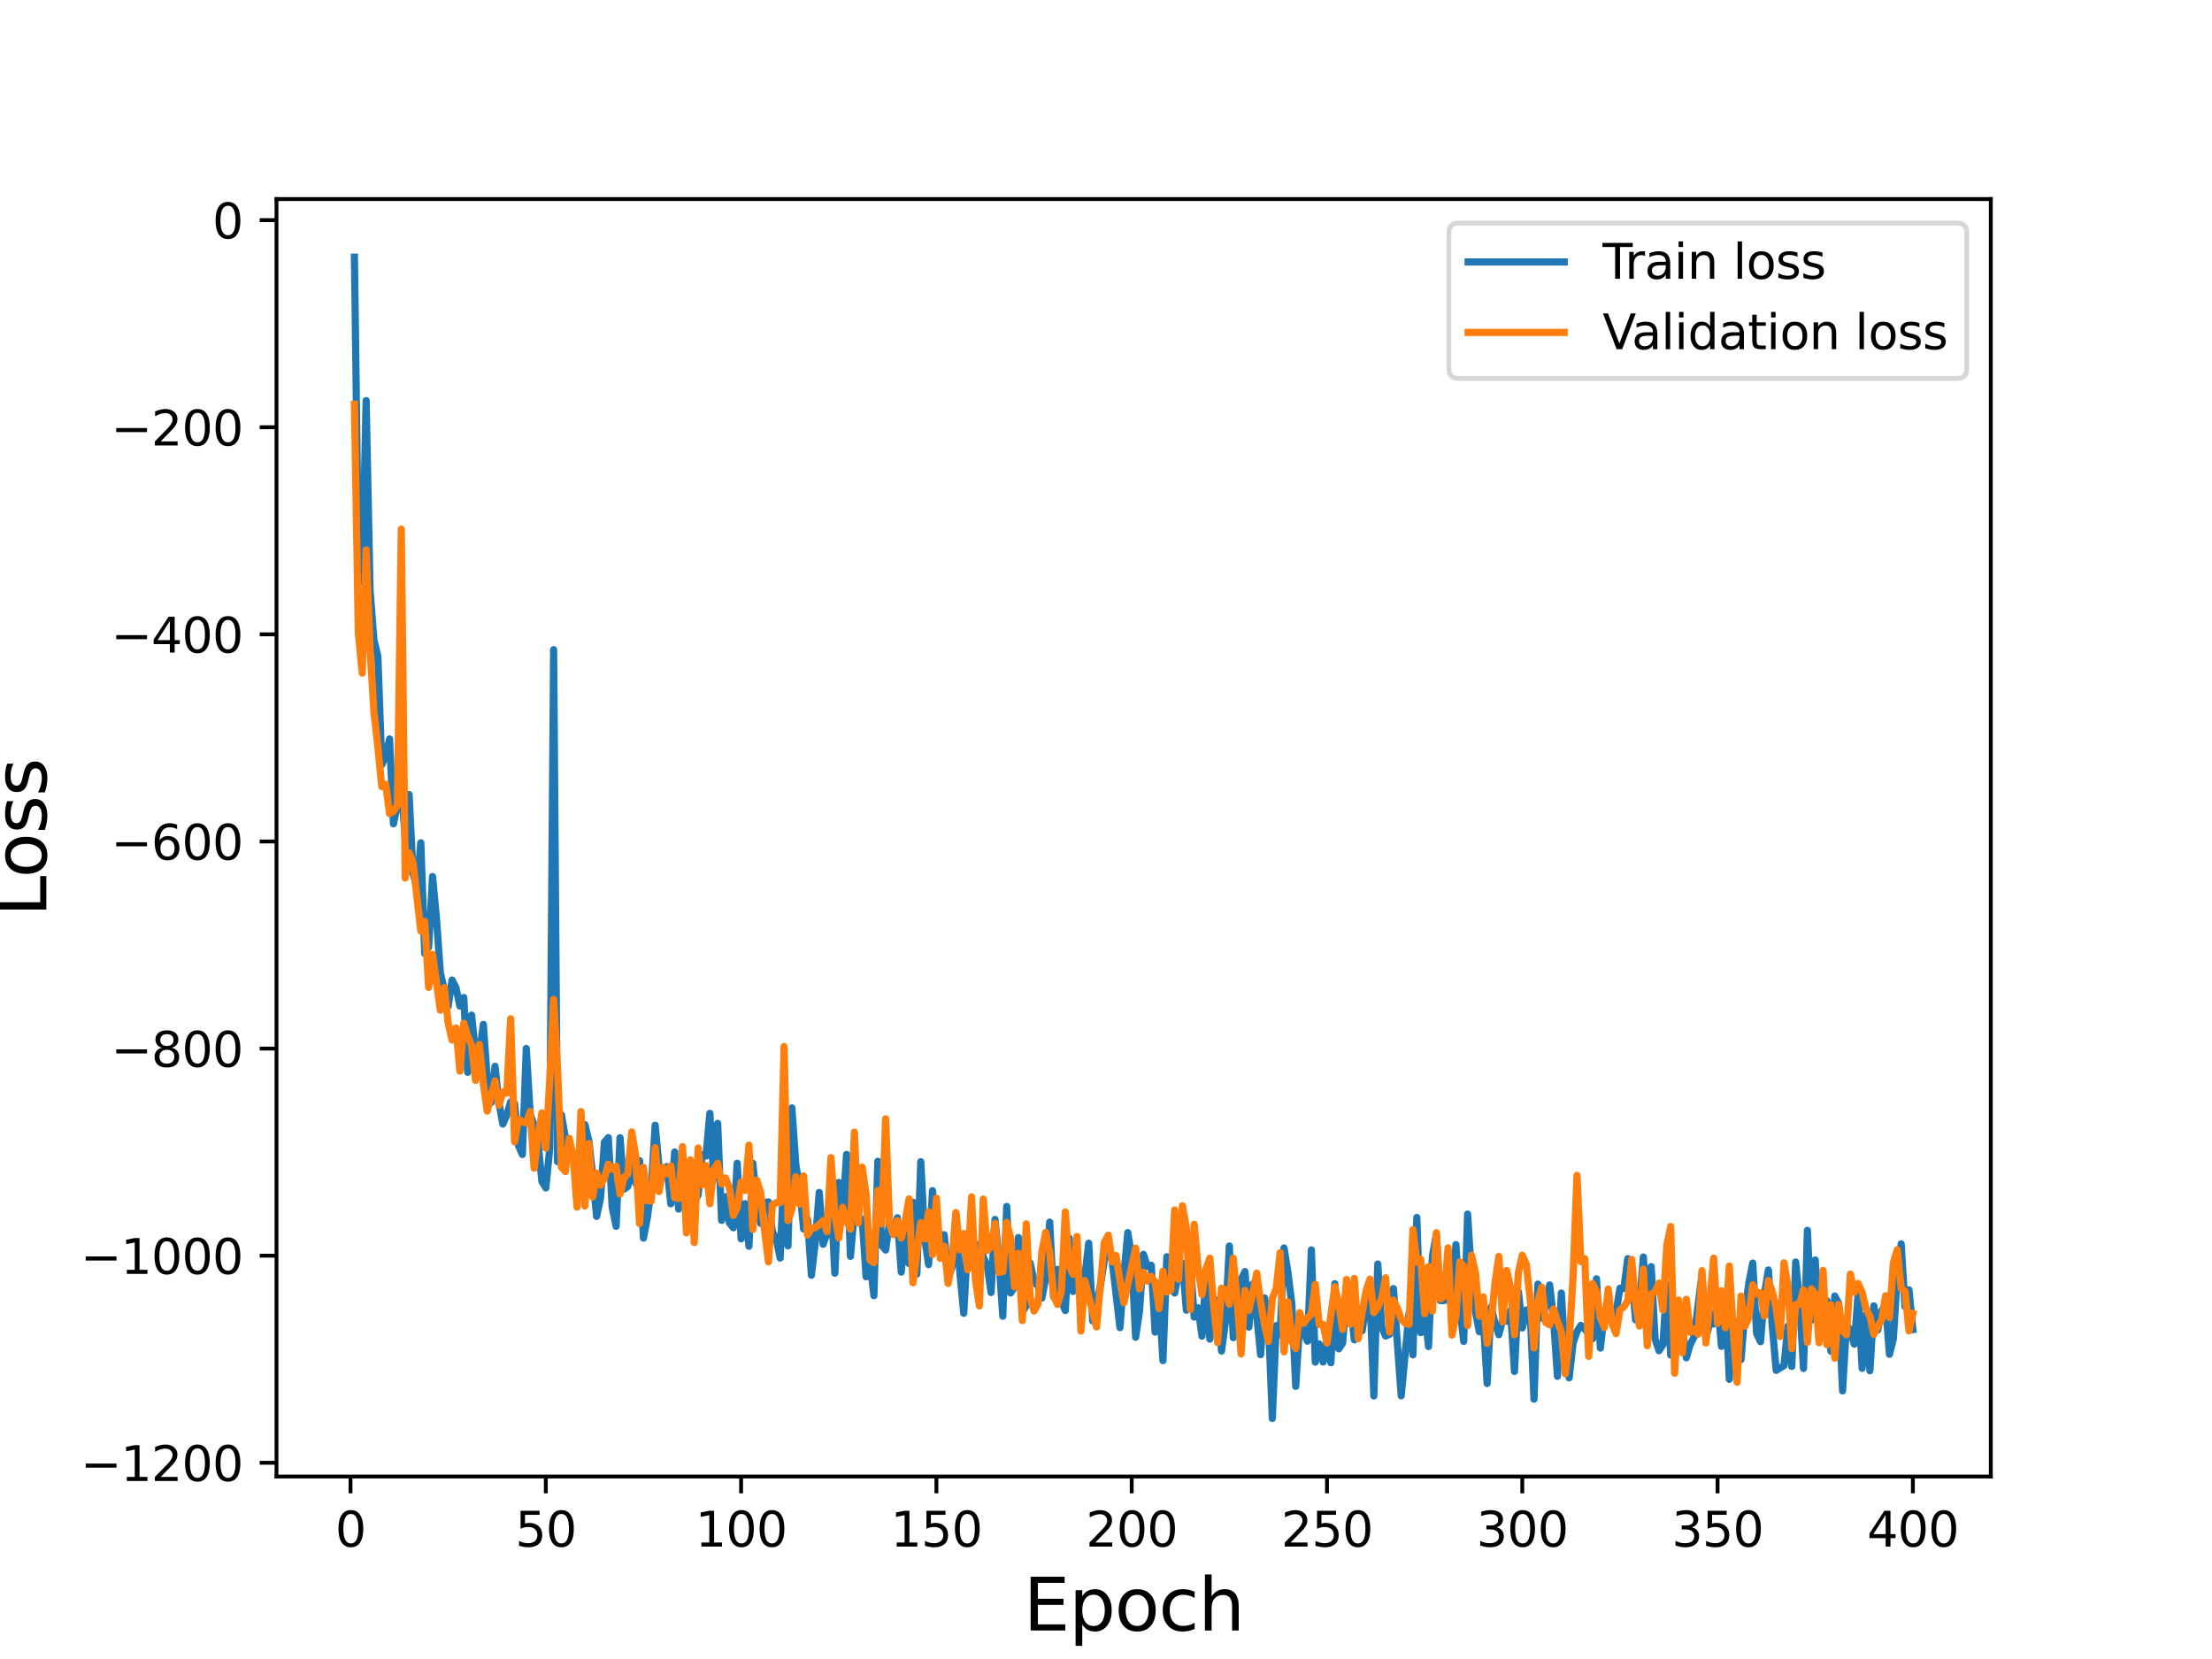 <?xml version="1.0" encoding="utf-8" standalone="no"?>
<!DOCTYPE svg PUBLIC "-//W3C//DTD SVG 1.1//EN"
  "http://www.w3.org/Graphics/SVG/1.1/DTD/svg11.dtd">
<svg height="345.6pt" version="1.1" viewBox="0 0 460.8 345.6" width="460.8pt" xmlns="http://www.w3.org/2000/svg" xmlns:xlink="http://www.w3.org/1999/xlink">
 <defs>
  <style type="text/css">*{stroke-linecap:butt;stroke-linejoin:round;}</style>
 </defs>
 <g id="figure_1">
  <g id="patch_1">
   <path d="M 0 345.6 
L 460.8 345.6 
L 460.8 0 
L 0 0 
z
" style="fill:#ffffff;"/>
  </g>
  <g id="axes_1">
   <g id="patch_2">
    <path d="M 57.6 307.584 
L 414.72 307.584 
L 414.72 41.472 
L 57.6 41.472 
z
" style="fill:#ffffff;"/>
   </g>
   <g id="matplotlib.axis_1">
    <g id="xtick_1">
     <g id="line2d_1">
      <defs>
       <path d="M 0 0 
L 0 3.5 
" id="m914857c870" style="stroke:#000000;stroke-width:0.8;"/>
      </defs>
      <g>
       <use style="stroke:#000000;stroke-width:0.8;" x="73.019" xlink:href="#m914857c870" y="307.584"/>
      </g>
     </g>
     <g id="text_1">
      <!-- 0 -->
      <g transform="translate(69.838 322.182)scale(0.1 -0.1)">
       <defs>
        <path d="M 2034 4250 
Q 1547 4250 1301 3770 
Q 1056 3291 1056 2328 
Q 1056 1369 1301 889 
Q 1547 409 2034 409 
Q 2525 409 2770 889 
Q 3016 1369 3016 2328 
Q 3016 3291 2770 3770 
Q 2525 4250 2034 4250 
z
M 2034 4750 
Q 2819 4750 3233 4129 
Q 3647 3509 3647 2328 
Q 3647 1150 3233 529 
Q 2819 -91 2034 -91 
Q 1250 -91 836 529 
Q 422 1150 422 2328 
Q 422 3509 836 4129 
Q 1250 4750 2034 4750 
z
" id="DejaVuSans-30" transform="scale(0.016)"/>
       </defs>
       <use xlink:href="#DejaVuSans-30"/>
      </g>
     </g>
    </g>
    <g id="xtick_2">
     <g id="line2d_2">
      <g>
       <use style="stroke:#000000;stroke-width:0.8;" x="113.703" xlink:href="#m914857c870" y="307.584"/>
      </g>
     </g>
     <g id="text_2">
      <!-- 50 -->
      <g transform="translate(107.34 322.182)scale(0.1 -0.1)">
       <defs>
        <path d="M 691 4666 
L 3169 4666 
L 3169 4134 
L 1269 4134 
L 1269 2991 
Q 1406 3038 1543 3061 
Q 1681 3084 1819 3084 
Q 2600 3084 3056 2656 
Q 3513 2228 3513 1497 
Q 3513 744 3044 326 
Q 2575 -91 1722 -91 
Q 1428 -91 1123 -41 
Q 819 9 494 109 
L 494 744 
Q 775 591 1075 516 
Q 1375 441 1709 441 
Q 2250 441 2565 725 
Q 2881 1009 2881 1497 
Q 2881 1984 2565 2268 
Q 2250 2553 1709 2553 
Q 1456 2553 1204 2497 
Q 953 2441 691 2322 
L 691 4666 
z
" id="DejaVuSans-35" transform="scale(0.016)"/>
       </defs>
       <use xlink:href="#DejaVuSans-35"/>
       <use x="63.623" xlink:href="#DejaVuSans-30"/>
      </g>
     </g>
    </g>
    <g id="xtick_3">
     <g id="line2d_3">
      <g>
       <use style="stroke:#000000;stroke-width:0.8;" x="154.386" xlink:href="#m914857c870" y="307.584"/>
      </g>
     </g>
     <g id="text_3">
      <!-- 100 -->
      <g transform="translate(144.842 322.182)scale(0.1 -0.1)">
       <defs>
        <path d="M 794 531 
L 1825 531 
L 1825 4091 
L 703 3866 
L 703 4441 
L 1819 4666 
L 2450 4666 
L 2450 531 
L 3481 531 
L 3481 0 
L 794 0 
L 794 531 
z
" id="DejaVuSans-31" transform="scale(0.016)"/>
       </defs>
       <use xlink:href="#DejaVuSans-31"/>
       <use x="63.623" xlink:href="#DejaVuSans-30"/>
       <use x="127.246" xlink:href="#DejaVuSans-30"/>
      </g>
     </g>
    </g>
    <g id="xtick_4">
     <g id="line2d_4">
      <g>
       <use style="stroke:#000000;stroke-width:0.8;" x="195.07" xlink:href="#m914857c870" y="307.584"/>
      </g>
     </g>
     <g id="text_4">
      <!-- 150 -->
      <g transform="translate(185.526 322.182)scale(0.1 -0.1)">
       <use xlink:href="#DejaVuSans-31"/>
       <use x="63.623" xlink:href="#DejaVuSans-35"/>
       <use x="127.246" xlink:href="#DejaVuSans-30"/>
      </g>
     </g>
    </g>
    <g id="xtick_5">
     <g id="line2d_5">
      <g>
       <use style="stroke:#000000;stroke-width:0.8;" x="235.753" xlink:href="#m914857c870" y="307.584"/>
      </g>
     </g>
     <g id="text_5">
      <!-- 200 -->
      <g transform="translate(226.209 322.182)scale(0.1 -0.1)">
       <defs>
        <path d="M 1228 531 
L 3431 531 
L 3431 0 
L 469 0 
L 469 531 
Q 828 903 1448 1529 
Q 2069 2156 2228 2338 
Q 2531 2678 2651 2914 
Q 2772 3150 2772 3378 
Q 2772 3750 2511 3984 
Q 2250 4219 1831 4219 
Q 1534 4219 1204 4116 
Q 875 4013 500 3803 
L 500 4441 
Q 881 4594 1212 4672 
Q 1544 4750 1819 4750 
Q 2544 4750 2975 4387 
Q 3406 4025 3406 3419 
Q 3406 3131 3298 2873 
Q 3191 2616 2906 2266 
Q 2828 2175 2409 1742 
Q 1991 1309 1228 531 
z
" id="DejaVuSans-32" transform="scale(0.016)"/>
       </defs>
       <use xlink:href="#DejaVuSans-32"/>
       <use x="63.623" xlink:href="#DejaVuSans-30"/>
       <use x="127.246" xlink:href="#DejaVuSans-30"/>
      </g>
     </g>
    </g>
    <g id="xtick_6">
     <g id="line2d_6">
      <g>
       <use style="stroke:#000000;stroke-width:0.8;" x="276.437" xlink:href="#m914857c870" y="307.584"/>
      </g>
     </g>
     <g id="text_6">
      <!-- 250 -->
      <g transform="translate(266.893 322.182)scale(0.1 -0.1)">
       <use xlink:href="#DejaVuSans-32"/>
       <use x="63.623" xlink:href="#DejaVuSans-35"/>
       <use x="127.246" xlink:href="#DejaVuSans-30"/>
      </g>
     </g>
    </g>
    <g id="xtick_7">
     <g id="line2d_7">
      <g>
       <use style="stroke:#000000;stroke-width:0.8;" x="317.12" xlink:href="#m914857c870" y="307.584"/>
      </g>
     </g>
     <g id="text_7">
      <!-- 300 -->
      <g transform="translate(307.576 322.182)scale(0.1 -0.1)">
       <defs>
        <path d="M 2597 2516 
Q 3050 2419 3304 2112 
Q 3559 1806 3559 1356 
Q 3559 666 3084 287 
Q 2609 -91 1734 -91 
Q 1441 -91 1130 -33 
Q 819 25 488 141 
L 488 750 
Q 750 597 1062 519 
Q 1375 441 1716 441 
Q 2309 441 2620 675 
Q 2931 909 2931 1356 
Q 2931 1769 2642 2001 
Q 2353 2234 1838 2234 
L 1294 2234 
L 1294 2753 
L 1863 2753 
Q 2328 2753 2575 2939 
Q 2822 3125 2822 3475 
Q 2822 3834 2567 4026 
Q 2313 4219 1838 4219 
Q 1578 4219 1281 4162 
Q 984 4106 628 3988 
L 628 4550 
Q 988 4650 1302 4700 
Q 1616 4750 1894 4750 
Q 2613 4750 3031 4423 
Q 3450 4097 3450 3541 
Q 3450 3153 3228 2886 
Q 3006 2619 2597 2516 
z
" id="DejaVuSans-33" transform="scale(0.016)"/>
       </defs>
       <use xlink:href="#DejaVuSans-33"/>
       <use x="63.623" xlink:href="#DejaVuSans-30"/>
       <use x="127.246" xlink:href="#DejaVuSans-30"/>
      </g>
     </g>
    </g>
    <g id="xtick_8">
     <g id="line2d_8">
      <g>
       <use style="stroke:#000000;stroke-width:0.8;" x="357.804" xlink:href="#m914857c870" y="307.584"/>
      </g>
     </g>
     <g id="text_8">
      <!-- 350 -->
      <g transform="translate(348.26 322.182)scale(0.1 -0.1)">
       <use xlink:href="#DejaVuSans-33"/>
       <use x="63.623" xlink:href="#DejaVuSans-35"/>
       <use x="127.246" xlink:href="#DejaVuSans-30"/>
      </g>
     </g>
    </g>
    <g id="xtick_9">
     <g id="line2d_9">
      <g>
       <use style="stroke:#000000;stroke-width:0.8;" x="398.487" xlink:href="#m914857c870" y="307.584"/>
      </g>
     </g>
     <g id="text_9">
      <!-- 400 -->
      <g transform="translate(388.944 322.182)scale(0.1 -0.1)">
       <defs>
        <path d="M 2419 4116 
L 825 1625 
L 2419 1625 
L 2419 4116 
z
M 2253 4666 
L 3047 4666 
L 3047 1625 
L 3713 1625 
L 3713 1100 
L 3047 1100 
L 3047 0 
L 2419 0 
L 2419 1100 
L 313 1100 
L 313 1709 
L 2253 4666 
z
" id="DejaVuSans-34" transform="scale(0.016)"/>
       </defs>
       <use xlink:href="#DejaVuSans-34"/>
       <use x="63.623" xlink:href="#DejaVuSans-30"/>
       <use x="127.246" xlink:href="#DejaVuSans-30"/>
      </g>
     </g>
    </g>
    <g id="text_10">
     <!-- Epoch -->
     <g transform="translate(213.194 339.66)scale(0.15 -0.15)">
      <defs>
       <path d="M 628 4666 
L 3578 4666 
L 3578 4134 
L 1259 4134 
L 1259 2753 
L 3481 2753 
L 3481 2222 
L 1259 2222 
L 1259 531 
L 3634 531 
L 3634 0 
L 628 0 
L 628 4666 
z
" id="DejaVuSans-45" transform="scale(0.016)"/>
       <path d="M 1159 525 
L 1159 -1331 
L 581 -1331 
L 581 3500 
L 1159 3500 
L 1159 2969 
Q 1341 3281 1617 3432 
Q 1894 3584 2278 3584 
Q 2916 3584 3314 3078 
Q 3713 2572 3713 1747 
Q 3713 922 3314 415 
Q 2916 -91 2278 -91 
Q 1894 -91 1617 61 
Q 1341 213 1159 525 
z
M 3116 1747 
Q 3116 2381 2855 2742 
Q 2594 3103 2138 3103 
Q 1681 3103 1420 2742 
Q 1159 2381 1159 1747 
Q 1159 1113 1420 752 
Q 1681 391 2138 391 
Q 2594 391 2855 752 
Q 3116 1113 3116 1747 
z
" id="DejaVuSans-70" transform="scale(0.016)"/>
       <path d="M 1959 3097 
Q 1497 3097 1228 2736 
Q 959 2375 959 1747 
Q 959 1119 1226 758 
Q 1494 397 1959 397 
Q 2419 397 2687 759 
Q 2956 1122 2956 1747 
Q 2956 2369 2687 2733 
Q 2419 3097 1959 3097 
z
M 1959 3584 
Q 2709 3584 3137 3096 
Q 3566 2609 3566 1747 
Q 3566 888 3137 398 
Q 2709 -91 1959 -91 
Q 1206 -91 779 398 
Q 353 888 353 1747 
Q 353 2609 779 3096 
Q 1206 3584 1959 3584 
z
" id="DejaVuSans-6f" transform="scale(0.016)"/>
       <path d="M 3122 3366 
L 3122 2828 
Q 2878 2963 2633 3030 
Q 2388 3097 2138 3097 
Q 1578 3097 1268 2742 
Q 959 2388 959 1747 
Q 959 1106 1268 751 
Q 1578 397 2138 397 
Q 2388 397 2633 464 
Q 2878 531 3122 666 
L 3122 134 
Q 2881 22 2623 -34 
Q 2366 -91 2075 -91 
Q 1284 -91 818 406 
Q 353 903 353 1747 
Q 353 2603 823 3093 
Q 1294 3584 2113 3584 
Q 2378 3584 2631 3529 
Q 2884 3475 3122 3366 
z
" id="DejaVuSans-63" transform="scale(0.016)"/>
       <path d="M 3513 2113 
L 3513 0 
L 2938 0 
L 2938 2094 
Q 2938 2591 2744 2837 
Q 2550 3084 2163 3084 
Q 1697 3084 1428 2787 
Q 1159 2491 1159 1978 
L 1159 0 
L 581 0 
L 581 4863 
L 1159 4863 
L 1159 2956 
Q 1366 3272 1645 3428 
Q 1925 3584 2291 3584 
Q 2894 3584 3203 3211 
Q 3513 2838 3513 2113 
z
" id="DejaVuSans-68" transform="scale(0.016)"/>
      </defs>
      <use xlink:href="#DejaVuSans-45"/>
      <use x="63.184" xlink:href="#DejaVuSans-70"/>
      <use x="126.66" xlink:href="#DejaVuSans-6f"/>
      <use x="187.842" xlink:href="#DejaVuSans-63"/>
      <use x="242.822" xlink:href="#DejaVuSans-68"/>
     </g>
    </g>
   </g>
   <g id="matplotlib.axis_2">
    <g id="ytick_1">
     <g id="line2d_10">
      <defs>
       <path d="M 0 0 
L -3.5 0 
" id="mf00a0e4733" style="stroke:#000000;stroke-width:0.8;"/>
      </defs>
      <g>
       <use style="stroke:#000000;stroke-width:0.8;" x="57.6" xlink:href="#mf00a0e4733" y="304.722"/>
      </g>
     </g>
     <g id="text_11">
      <!-- −1200 -->
      <g transform="translate(16.77 308.521)scale(0.1 -0.1)">
       <defs>
        <path d="M 678 2272 
L 4684 2272 
L 4684 1741 
L 678 1741 
L 678 2272 
z
" id="DejaVuSans-2212" transform="scale(0.016)"/>
       </defs>
       <use xlink:href="#DejaVuSans-2212"/>
       <use x="83.789" xlink:href="#DejaVuSans-31"/>
       <use x="147.412" xlink:href="#DejaVuSans-32"/>
       <use x="211.035" xlink:href="#DejaVuSans-30"/>
       <use x="274.658" xlink:href="#DejaVuSans-30"/>
      </g>
     </g>
    </g>
    <g id="ytick_2">
     <g id="line2d_11">
      <g>
       <use style="stroke:#000000;stroke-width:0.8;" x="57.6" xlink:href="#mf00a0e4733" y="261.578"/>
      </g>
     </g>
     <g id="text_12">
      <!-- −1000 -->
      <g transform="translate(16.77 265.377)scale(0.1 -0.1)">
       <use xlink:href="#DejaVuSans-2212"/>
       <use x="83.789" xlink:href="#DejaVuSans-31"/>
       <use x="147.412" xlink:href="#DejaVuSans-30"/>
       <use x="211.035" xlink:href="#DejaVuSans-30"/>
       <use x="274.658" xlink:href="#DejaVuSans-30"/>
      </g>
     </g>
    </g>
    <g id="ytick_3">
     <g id="line2d_12">
      <g>
       <use style="stroke:#000000;stroke-width:0.8;" x="57.6" xlink:href="#mf00a0e4733" y="218.434"/>
      </g>
     </g>
     <g id="text_13">
      <!-- −800 -->
      <g transform="translate(23.133 222.233)scale(0.1 -0.1)">
       <defs>
        <path d="M 2034 2216 
Q 1584 2216 1326 1975 
Q 1069 1734 1069 1313 
Q 1069 891 1326 650 
Q 1584 409 2034 409 
Q 2484 409 2743 651 
Q 3003 894 3003 1313 
Q 3003 1734 2745 1975 
Q 2488 2216 2034 2216 
z
M 1403 2484 
Q 997 2584 770 2862 
Q 544 3141 544 3541 
Q 544 4100 942 4425 
Q 1341 4750 2034 4750 
Q 2731 4750 3128 4425 
Q 3525 4100 3525 3541 
Q 3525 3141 3298 2862 
Q 3072 2584 2669 2484 
Q 3125 2378 3379 2068 
Q 3634 1759 3634 1313 
Q 3634 634 3220 271 
Q 2806 -91 2034 -91 
Q 1263 -91 848 271 
Q 434 634 434 1313 
Q 434 1759 690 2068 
Q 947 2378 1403 2484 
z
M 1172 3481 
Q 1172 3119 1398 2916 
Q 1625 2713 2034 2713 
Q 2441 2713 2670 2916 
Q 2900 3119 2900 3481 
Q 2900 3844 2670 4047 
Q 2441 4250 2034 4250 
Q 1625 4250 1398 4047 
Q 1172 3844 1172 3481 
z
" id="DejaVuSans-38" transform="scale(0.016)"/>
       </defs>
       <use xlink:href="#DejaVuSans-2212"/>
       <use x="83.789" xlink:href="#DejaVuSans-38"/>
       <use x="147.412" xlink:href="#DejaVuSans-30"/>
       <use x="211.035" xlink:href="#DejaVuSans-30"/>
      </g>
     </g>
    </g>
    <g id="ytick_4">
     <g id="line2d_13">
      <g>
       <use style="stroke:#000000;stroke-width:0.8;" x="57.6" xlink:href="#mf00a0e4733" y="175.29"/>
      </g>
     </g>
     <g id="text_14">
      <!-- −600 -->
      <g transform="translate(23.133 179.089)scale(0.1 -0.1)">
       <defs>
        <path d="M 2113 2584 
Q 1688 2584 1439 2293 
Q 1191 2003 1191 1497 
Q 1191 994 1439 701 
Q 1688 409 2113 409 
Q 2538 409 2786 701 
Q 3034 994 3034 1497 
Q 3034 2003 2786 2293 
Q 2538 2584 2113 2584 
z
M 3366 4563 
L 3366 3988 
Q 3128 4100 2886 4159 
Q 2644 4219 2406 4219 
Q 1781 4219 1451 3797 
Q 1122 3375 1075 2522 
Q 1259 2794 1537 2939 
Q 1816 3084 2150 3084 
Q 2853 3084 3261 2657 
Q 3669 2231 3669 1497 
Q 3669 778 3244 343 
Q 2819 -91 2113 -91 
Q 1303 -91 875 529 
Q 447 1150 447 2328 
Q 447 3434 972 4092 
Q 1497 4750 2381 4750 
Q 2619 4750 2861 4703 
Q 3103 4656 3366 4563 
z
" id="DejaVuSans-36" transform="scale(0.016)"/>
       </defs>
       <use xlink:href="#DejaVuSans-2212"/>
       <use x="83.789" xlink:href="#DejaVuSans-36"/>
       <use x="147.412" xlink:href="#DejaVuSans-30"/>
       <use x="211.035" xlink:href="#DejaVuSans-30"/>
      </g>
     </g>
    </g>
    <g id="ytick_5">
     <g id="line2d_14">
      <g>
       <use style="stroke:#000000;stroke-width:0.8;" x="57.6" xlink:href="#mf00a0e4733" y="132.146"/>
      </g>
     </g>
     <g id="text_15">
      <!-- −400 -->
      <g transform="translate(23.133 135.946)scale(0.1 -0.1)">
       <use xlink:href="#DejaVuSans-2212"/>
       <use x="83.789" xlink:href="#DejaVuSans-34"/>
       <use x="147.412" xlink:href="#DejaVuSans-30"/>
       <use x="211.035" xlink:href="#DejaVuSans-30"/>
      </g>
     </g>
    </g>
    <g id="ytick_6">
     <g id="line2d_15">
      <g>
       <use style="stroke:#000000;stroke-width:0.8;" x="57.6" xlink:href="#mf00a0e4733" y="89.003"/>
      </g>
     </g>
     <g id="text_16">
      <!-- −200 -->
      <g transform="translate(23.133 92.802)scale(0.1 -0.1)">
       <use xlink:href="#DejaVuSans-2212"/>
       <use x="83.789" xlink:href="#DejaVuSans-32"/>
       <use x="147.412" xlink:href="#DejaVuSans-30"/>
       <use x="211.035" xlink:href="#DejaVuSans-30"/>
      </g>
     </g>
    </g>
    <g id="ytick_7">
     <g id="line2d_16">
      <g>
       <use style="stroke:#000000;stroke-width:0.8;" x="57.6" xlink:href="#mf00a0e4733" y="45.859"/>
      </g>
     </g>
     <g id="text_17">
      <!-- 0 -->
      <g transform="translate(44.237 49.658)scale(0.1 -0.1)">
       <use xlink:href="#DejaVuSans-30"/>
      </g>
     </g>
    </g>
    <g id="text_18">
     <!-- Loss -->
     <g transform="translate(9.651 190.979)rotate(-90)scale(0.15 -0.15)">
      <defs>
       <path d="M 628 4666 
L 1259 4666 
L 1259 531 
L 3531 531 
L 3531 0 
L 628 0 
L 628 4666 
z
" id="DejaVuSans-4c" transform="scale(0.016)"/>
       <path d="M 2834 3397 
L 2834 2853 
Q 2591 2978 2328 3040 
Q 2066 3103 1784 3103 
Q 1356 3103 1142 2972 
Q 928 2841 928 2578 
Q 928 2378 1081 2264 
Q 1234 2150 1697 2047 
L 1894 2003 
Q 2506 1872 2764 1633 
Q 3022 1394 3022 966 
Q 3022 478 2636 193 
Q 2250 -91 1575 -91 
Q 1294 -91 989 -36 
Q 684 19 347 128 
L 347 722 
Q 666 556 975 473 
Q 1284 391 1588 391 
Q 1994 391 2212 530 
Q 2431 669 2431 922 
Q 2431 1156 2273 1281 
Q 2116 1406 1581 1522 
L 1381 1569 
Q 847 1681 609 1914 
Q 372 2147 372 2553 
Q 372 3047 722 3315 
Q 1072 3584 1716 3584 
Q 2034 3584 2315 3537 
Q 2597 3491 2834 3397 
z
" id="DejaVuSans-73" transform="scale(0.016)"/>
      </defs>
      <use xlink:href="#DejaVuSans-4c"/>
      <use x="53.963" xlink:href="#DejaVuSans-6f"/>
      <use x="115.145" xlink:href="#DejaVuSans-73"/>
      <use x="167.244" xlink:href="#DejaVuSans-73"/>
     </g>
    </g>
   </g>
   <g id="line2d_17">
    <path clip-path="url(#p0b390c610c)" d="M 73.833 53.568 
L 74.646 114.307 
L 75.46 121.254 
L 76.274 83.447 
L 77.087 122.956 
L 77.901 133.393 
L 78.715 136.679 
L 79.528 159.3 
L 80.342 157.547 
L 81.156 153.939 
L 81.969 171.616 
L 83.597 163.637 
L 84.41 174.559 
L 85.224 165.523 
L 86.038 181.954 
L 86.851 184.834 
L 87.665 175.564 
L 88.479 198.646 
L 89.292 197.298 
L 90.106 182.594 
L 90.92 191.274 
L 91.733 202.647 
L 93.361 209.651 
L 94.174 204.148 
L 94.988 205.759 
L 95.802 209.58 
L 96.616 207.804 
L 97.429 223.383 
L 98.243 211.463 
L 99.057 219.375 
L 99.87 219.459 
L 100.684 213.403 
L 101.498 224.749 
L 102.311 229.706 
L 103.125 222.129 
L 103.939 229.775 
L 104.752 234.157 
L 105.566 232.311 
L 106.38 229.561 
L 107.193 229.877 
L 108.007 238.637 
L 108.821 240.5 
L 109.634 218.411 
L 110.448 232.149 
L 111.262 234.36 
L 112.075 237.889 
L 112.889 246.129 
L 113.703 247.463 
L 114.516 239.324 
L 115.33 135.34 
L 116.144 241.996 
L 116.957 232.233 
L 117.771 237.033 
L 118.585 240.874 
L 119.398 240.201 
L 120.212 247.765 
L 121.026 244.074 
L 121.839 234.263 
L 122.653 237.547 
L 123.467 244.9 
L 124.28 253.402 
L 125.094 249.669 
L 125.908 237.943 
L 126.721 236.985 
L 127.535 251.526 
L 128.349 255.465 
L 129.162 237.02 
L 129.976 247.734 
L 130.79 247.171 
L 131.603 241.366 
L 132.417 246.517 
L 133.231 241.791 
L 134.044 257.915 
L 134.858 253.647 
L 135.672 247.448 
L 136.485 234.401 
L 137.299 243.263 
L 138.113 244.609 
L 138.926 243.023 
L 139.74 250.781 
L 140.554 239.982 
L 141.367 251.88 
L 142.181 250.601 
L 142.995 249.92 
L 143.808 245.327 
L 144.622 250.465 
L 145.436 248.918 
L 146.249 240.555 
L 147.063 240.837 
L 147.877 231.927 
L 148.69 245.502 
L 149.504 234.019 
L 150.318 254.218 
L 151.131 249.282 
L 151.945 254.746 
L 152.759 255.768 
L 153.572 242.324 
L 154.386 258.077 
L 155.2 250.757 
L 156.013 259.622 
L 156.827 242.316 
L 157.641 250.491 
L 158.454 254.858 
L 159.268 250.484 
L 160.082 250.383 
L 160.895 256.521 
L 161.709 258.12 
L 162.523 262.074 
L 163.336 243.479 
L 164.15 259.54 
L 164.964 230.794 
L 165.777 242.551 
L 166.591 247.47 
L 167.405 256.023 
L 168.219 254.028 
L 169.032 265.66 
L 169.846 258.701 
L 170.66 248.403 
L 171.473 259.199 
L 172.287 256.881 
L 173.101 249.659 
L 173.914 265.225 
L 174.728 246.33 
L 175.542 252.89 
L 176.355 240.477 
L 177.169 261.72 
L 177.983 252.223 
L 178.796 254.744 
L 179.61 253.96 
L 180.424 265.977 
L 181.237 263.013 
L 182.051 269.913 
L 182.865 241.928 
L 183.678 259.432 
L 184.492 260.4 
L 185.306 254.629 
L 186.119 256.742 
L 186.933 253.685 
L 187.747 265.003 
L 188.56 255.493 
L 189.374 263.225 
L 190.188 250.453 
L 191.001 265.408 
L 191.815 242.01 
L 192.629 257.871 
L 193.442 263.44 
L 194.256 248.035 
L 195.07 258.203 
L 195.883 257.264 
L 196.697 257.22 
L 197.511 266.207 
L 198.324 263.957 
L 199.138 252.89 
L 199.952 265.082 
L 200.765 273.583 
L 201.579 258.583 
L 202.393 263.921 
L 203.206 262.619 
L 204.02 259.152 
L 204.834 261.846 
L 205.647 263.624 
L 206.461 269.253 
L 207.275 254.041 
L 208.088 262.392 
L 208.902 274.203 
L 209.716 251.324 
L 210.529 269.352 
L 211.343 268.122 
L 212.157 257.797 
L 212.97 273.353 
L 213.784 271.989 
L 214.598 263.091 
L 215.411 266.941 
L 216.225 267.934 
L 217.039 270.419 
L 217.852 266.113 
L 218.666 254.593 
L 219.48 270.147 
L 220.293 264.44 
L 221.107 271.032 
L 221.921 273.014 
L 222.734 257.915 
L 223.548 269.034 
L 224.362 261.568 
L 225.175 271.146 
L 225.989 265.943 
L 226.803 258.984 
L 227.616 275.16 
L 229.244 267.738 
L 230.057 262.482 
L 230.871 259.003 
L 231.685 262.691 
L 233.312 276.577 
L 234.126 265.586 
L 234.939 256.778 
L 235.753 261.972 
L 236.567 278.577 
L 237.381 273.146 
L 238.194 261.306 
L 239.008 263.82 
L 239.822 263.583 
L 240.635 277.504 
L 241.449 270.007 
L 242.263 283.455 
L 243.076 261.801 
L 243.89 266.962 
L 244.704 269.356 
L 245.517 265.174 
L 246.331 263.148 
L 247.145 272.938 
L 247.958 262.741 
L 248.772 274.371 
L 249.586 272.444 
L 250.399 278.353 
L 251.213 265.98 
L 252.027 278.961 
L 252.84 271.056 
L 253.654 270.827 
L 254.468 281.438 
L 255.281 275.356 
L 256.095 259.568 
L 256.909 278.658 
L 257.722 276.604 
L 258.536 266.582 
L 259.35 264.885 
L 260.163 276.456 
L 260.977 267.452 
L 261.791 273.84 
L 262.604 282.205 
L 263.418 270.387 
L 264.232 275.033 
L 265.045 295.488 
L 265.859 276.14 
L 266.673 278.062 
L 267.486 259.975 
L 268.3 265.052 
L 269.114 271.674 
L 269.927 288.8 
L 270.741 275.64 
L 272.368 279.39 
L 273.182 260.373 
L 273.996 283.764 
L 274.809 279.964 
L 275.623 283.732 
L 276.437 279.396 
L 277.25 283.895 
L 278.064 267.418 
L 278.878 280.992 
L 279.691 279.794 
L 280.505 269.547 
L 281.319 271.389 
L 282.132 279.115 
L 282.946 273.607 
L 283.76 277.222 
L 284.573 271.666 
L 285.387 270.062 
L 286.201 290.797 
L 287.014 263.313 
L 287.828 276.424 
L 288.642 278.312 
L 289.455 277.959 
L 290.269 268.432 
L 291.896 290.773 
L 293.524 273.519 
L 294.337 282.242 
L 295.151 253.622 
L 295.965 277.612 
L 296.778 273.171 
L 297.592 280.517 
L 298.406 261.579 
L 299.219 257.193 
L 300.033 270.938 
L 300.847 270.92 
L 301.66 262.894 
L 302.474 274.993 
L 303.288 259.279 
L 304.101 272.125 
L 304.915 279.436 
L 305.729 252.911 
L 306.543 266.008 
L 307.356 273.176 
L 308.17 277.429 
L 308.984 274.682 
L 309.797 288.205 
L 310.611 272.312 
L 311.425 275.524 
L 312.238 278.038 
L 313.052 274.913 
L 313.866 275.248 
L 314.679 273.008 
L 315.493 285.695 
L 316.307 269.07 
L 317.12 276.636 
L 317.934 272.901 
L 318.748 272.963 
L 319.561 291.472 
L 320.375 267.496 
L 321.189 274.606 
L 322.002 271.998 
L 322.816 267.662 
L 323.63 274.806 
L 324.443 286.713 
L 325.257 269.361 
L 326.071 282.967 
L 326.884 287.042 
L 327.698 279.77 
L 328.512 277.376 
L 329.325 276.109 
L 330.139 276.853 
L 331.766 278.894 
L 332.58 266.398 
L 333.394 280.831 
L 334.207 273.287 
L 335.021 273.268 
L 335.835 274.765 
L 336.648 273.37 
L 337.462 268.376 
L 338.276 268.427 
L 339.089 262.207 
L 339.903 265.187 
L 340.717 274.946 
L 341.53 271.798 
L 342.344 261.86 
L 343.158 274.082 
L 343.971 263.854 
L 344.785 278.942 
L 345.599 281.378 
L 346.412 280.138 
L 347.226 267.64 
L 348.04 282.292 
L 348.853 273.147 
L 349.667 279.836 
L 350.481 276.938 
L 351.294 282.856 
L 352.108 280.064 
L 352.922 278.473 
L 354.549 265.446 
L 355.363 278.61 
L 356.176 275.685 
L 356.99 275.814 
L 357.804 271.226 
L 358.617 280.471 
L 359.431 269.905 
L 360.245 287.339 
L 361.058 274.939 
L 361.872 282.388 
L 362.686 283.239 
L 363.499 273.241 
L 364.313 267.288 
L 365.127 263.122 
L 365.94 277.808 
L 366.754 279.497 
L 367.568 269.512 
L 368.381 264.551 
L 369.195 276.208 
L 370.009 285.468 
L 371.636 284.485 
L 372.45 276.267 
L 373.263 284.647 
L 374.077 262.898 
L 374.891 271.227 
L 375.704 285.07 
L 376.518 256.295 
L 377.332 275.035 
L 378.146 262.475 
L 378.959 278.649 
L 379.773 278.504 
L 380.587 270.984 
L 381.4 281.474 
L 382.214 269.987 
L 383.028 271.523 
L 383.841 289.749 
L 384.655 275.703 
L 385.469 277.39 
L 386.282 280.016 
L 387.096 269.407 
L 387.91 285.044 
L 388.723 273.818 
L 389.537 285.557 
L 390.351 272.035 
L 391.164 277.076 
L 391.978 273.127 
L 392.792 271.706 
L 393.605 282.123 
L 394.419 278.92 
L 395.233 265.665 
L 396.046 259.131 
L 396.86 272.227 
L 397.674 268.702 
L 398.487 276.966 
L 398.487 276.966 
" style="fill:none;stroke:#1f77b4;stroke-linecap:square;stroke-width:1.5;"/>
   </g>
   <g id="line2d_18">
    <path clip-path="url(#p0b390c610c)" d="M 73.833 84.233 
L 74.646 131.777 
L 75.46 140.228 
L 76.274 114.562 
L 77.087 135.099 
L 77.901 148.449 
L 78.715 155.55 
L 79.528 163.871 
L 80.342 163.369 
L 81.156 169.495 
L 81.969 169.001 
L 82.783 167.773 
L 83.597 110.225 
L 84.41 182.91 
L 85.224 177.669 
L 86.038 179.661 
L 87.665 193.97 
L 88.479 191.92 
L 89.292 205.682 
L 90.106 198.816 
L 91.733 210.437 
L 92.547 205.746 
L 93.361 213.161 
L 94.174 216.66 
L 94.988 214.138 
L 95.802 223.126 
L 96.616 213.16 
L 97.429 215.893 
L 98.243 217.771 
L 99.057 225.064 
L 99.87 217.585 
L 100.684 225.729 
L 101.498 231.463 
L 103.125 225.185 
L 103.939 230.247 
L 104.752 227.487 
L 105.566 227.719 
L 106.38 212.233 
L 107.193 237.849 
L 108.007 233.147 
L 108.821 233.707 
L 109.634 233.918 
L 110.448 231.55 
L 111.262 243.362 
L 112.075 236.803 
L 112.889 231.846 
L 113.703 239.182 
L 114.516 225.119 
L 115.33 208.197 
L 116.144 222.587 
L 116.957 243.122 
L 117.771 244.061 
L 118.585 237.145 
L 119.398 241.007 
L 120.212 251.464 
L 121.026 231.552 
L 121.839 251.235 
L 122.653 238.22 
L 123.467 249.338 
L 124.28 244.379 
L 125.094 246.888 
L 125.908 245.437 
L 126.721 242.507 
L 127.535 243.56 
L 128.349 242.94 
L 129.162 248.738 
L 129.976 245.349 
L 130.79 244.483 
L 131.603 235.802 
L 132.417 240.837 
L 133.231 254.877 
L 134.044 243.151 
L 134.858 250.08 
L 135.672 250.218 
L 136.485 239.066 
L 137.299 248.227 
L 138.113 243.195 
L 138.926 244.509 
L 139.74 242.873 
L 140.554 249.509 
L 141.367 249.664 
L 142.181 238.857 
L 142.995 256.832 
L 143.808 241.622 
L 144.622 258.845 
L 145.436 239.141 
L 146.249 246.815 
L 147.063 242.789 
L 147.877 250.763 
L 148.69 243.631 
L 149.504 242.37 
L 150.318 246.64 
L 151.131 245.398 
L 151.945 247.444 
L 152.759 253.183 
L 153.572 251.636 
L 154.386 246.253 
L 155.2 247.991 
L 156.013 238.556 
L 156.827 256.119 
L 157.641 245.842 
L 158.454 248.388 
L 159.268 256.332 
L 160.082 262.858 
L 160.895 250.979 
L 161.709 250.547 
L 162.523 250.545 
L 163.336 218.017 
L 164.15 254.256 
L 164.964 251.883 
L 165.777 245.139 
L 166.591 250.829 
L 167.405 244.964 
L 168.219 257.28 
L 169.032 255.814 
L 169.846 255.734 
L 170.66 255.128 
L 171.473 254.282 
L 172.287 256.56 
L 173.101 241.147 
L 173.914 252.899 
L 174.728 257.887 
L 175.542 251.491 
L 176.355 254.442 
L 177.169 256.031 
L 177.983 235.85 
L 178.796 254.794 
L 179.61 243.151 
L 180.424 248.884 
L 181.237 262.5 
L 182.051 263.042 
L 182.865 248.004 
L 183.678 254.951 
L 184.492 233.082 
L 185.306 255.019 
L 186.119 257.209 
L 186.933 254.284 
L 187.747 257.921 
L 188.56 254.415 
L 189.374 249.754 
L 190.188 267.226 
L 191.815 254.712 
L 192.629 258.112 
L 193.442 252.435 
L 194.256 261.357 
L 195.07 249.589 
L 195.883 262.14 
L 196.697 259.634 
L 197.511 267.364 
L 198.324 262.608 
L 199.138 252.603 
L 199.952 260.383 
L 200.765 256.97 
L 201.579 264.514 
L 202.393 249.342 
L 203.206 266.664 
L 204.02 272.046 
L 204.834 249.797 
L 205.647 260.49 
L 206.461 259.72 
L 207.275 254.866 
L 208.088 265.067 
L 208.902 264.886 
L 209.716 254.659 
L 210.529 257.893 
L 211.343 268.051 
L 212.157 261.105 
L 212.97 275.101 
L 213.784 254.964 
L 214.598 270.278 
L 215.411 273.121 
L 216.225 271.679 
L 217.039 260.706 
L 217.852 256.732 
L 218.666 260.875 
L 219.48 269.976 
L 220.293 271.733 
L 221.107 269.048 
L 221.921 252.469 
L 222.734 263.701 
L 223.548 265.458 
L 224.362 257.581 
L 225.175 277.271 
L 225.989 266.798 
L 227.616 273.261 
L 228.43 276.421 
L 230.057 258.773 
L 230.871 257.309 
L 231.685 262.86 
L 232.498 261.547 
L 233.312 266.864 
L 234.126 271.36 
L 236.567 260.004 
L 237.381 268.466 
L 238.194 265.04 
L 239.008 266.871 
L 239.822 265.882 
L 240.635 267.077 
L 241.449 272.608 
L 242.263 264.833 
L 243.076 269.144 
L 243.89 268.693 
L 244.704 252.067 
L 245.517 266.485 
L 246.331 251.196 
L 247.145 255.81 
L 247.958 272.809 
L 248.772 255.04 
L 249.586 264.175 
L 250.399 269.69 
L 251.213 264.317 
L 252.027 262.092 
L 252.84 272.149 
L 253.654 279.677 
L 254.468 268.348 
L 255.281 268.662 
L 256.095 271.678 
L 256.909 262.114 
L 257.722 270.986 
L 258.536 282.054 
L 259.35 268.838 
L 260.163 272.966 
L 260.977 269.401 
L 261.791 265.225 
L 262.604 271.207 
L 263.418 275.927 
L 264.232 279.444 
L 265.045 270.484 
L 265.859 268.384 
L 266.673 260.975 
L 267.486 281.61 
L 268.3 271.227 
L 269.114 279.533 
L 269.927 280.917 
L 270.741 273.447 
L 271.555 275.656 
L 272.368 274.597 
L 273.182 273.745 
L 273.996 267.547 
L 274.809 275.927 
L 275.623 275.911 
L 276.437 279.777 
L 278.064 268.032 
L 278.878 271.57 
L 279.691 276.951 
L 280.505 266.542 
L 281.319 275.865 
L 282.132 266.329 
L 282.946 278.879 
L 283.76 273.381 
L 284.573 268.924 
L 285.387 266.46 
L 286.201 273.434 
L 287.014 272.338 
L 287.828 270.439 
L 288.642 266.178 
L 289.455 277.48 
L 290.269 270.855 
L 291.083 272.499 
L 291.896 274.753 
L 292.71 275.659 
L 293.524 275.878 
L 294.337 256.173 
L 295.151 262.953 
L 295.965 262.329 
L 296.778 273.665 
L 297.592 263.858 
L 298.406 273.11 
L 299.219 256.804 
L 300.033 270.622 
L 300.847 270.015 
L 301.66 259.942 
L 302.474 278.123 
L 303.288 274.104 
L 304.101 262.891 
L 304.915 263.808 
L 305.729 276.144 
L 306.543 261.5 
L 307.356 265.077 
L 308.17 274.181 
L 308.984 270.174 
L 309.797 279.87 
L 310.611 275.493 
L 311.425 267.365 
L 312.238 261.738 
L 313.052 275.363 
L 313.866 264.664 
L 314.679 268.21 
L 315.493 278.07 
L 316.307 265.075 
L 317.12 261.486 
L 317.934 263.338 
L 318.748 270.423 
L 319.561 280.808 
L 320.375 271.08 
L 321.189 268.14 
L 322.002 275.502 
L 322.816 276.002 
L 323.63 272.696 
L 324.443 275.262 
L 325.257 277.45 
L 326.071 286.196 
L 326.884 279.392 
L 327.698 265.926 
L 328.512 244.856 
L 329.325 262.828 
L 330.139 262.224 
L 330.953 282.558 
L 331.766 267.405 
L 332.58 269.052 
L 333.394 274.505 
L 334.207 276.554 
L 335.021 268.536 
L 335.835 275.763 
L 336.648 277.804 
L 337.462 272.901 
L 338.276 272.218 
L 339.089 271.002 
L 339.903 262.342 
L 340.717 271.603 
L 341.53 276.226 
L 342.344 264.397 
L 343.158 280.345 
L 343.971 269.599 
L 344.785 269.115 
L 345.599 267.289 
L 346.412 272.911 
L 347.226 259.451 
L 348.04 255.494 
L 348.853 286.067 
L 349.667 270.824 
L 350.481 281.812 
L 351.294 270.672 
L 352.108 277.573 
L 352.922 276.902 
L 353.735 277.936 
L 354.549 264.71 
L 355.363 279.762 
L 356.99 262.105 
L 357.804 275.691 
L 358.617 268.905 
L 359.431 276.585 
L 360.245 263.747 
L 361.058 277.18 
L 361.872 287.941 
L 362.686 270.008 
L 363.499 276.281 
L 364.313 274.379 
L 365.127 267.646 
L 365.94 269.513 
L 366.754 269.31 
L 367.568 274.166 
L 368.381 266.769 
L 369.195 269.058 
L 370.009 272.53 
L 370.822 278.427 
L 371.636 263.077 
L 372.45 267.857 
L 373.263 280.952 
L 374.077 271.779 
L 374.891 271.69 
L 375.704 268.721 
L 376.518 279.637 
L 377.332 268.501 
L 378.146 269.559 
L 378.959 279.725 
L 379.773 264.647 
L 380.587 280.141 
L 381.4 271.812 
L 382.214 282.926 
L 383.028 271.749 
L 383.841 277.139 
L 384.655 278.066 
L 385.469 265.425 
L 386.282 269.202 
L 387.096 267.374 
L 387.91 269.218 
L 388.723 272.659 
L 389.537 274.202 
L 390.351 277.97 
L 391.164 276.302 
L 391.978 274.979 
L 392.792 269.939 
L 393.605 274.464 
L 394.419 263.055 
L 395.233 260.336 
L 396.046 268.452 
L 396.86 269.023 
L 397.674 277.249 
L 398.487 273.648 
L 398.487 273.648 
" style="fill:none;stroke:#ff7f0e;stroke-linecap:square;stroke-width:1.5;"/>
   </g>
   <g id="patch_3">
    <path d="M 57.6 307.584 
L 57.6 41.472 
" style="fill:none;stroke:#000000;stroke-linecap:square;stroke-linejoin:miter;stroke-width:0.8;"/>
   </g>
   <g id="patch_4">
    <path d="M 414.72 307.584 
L 414.72 41.472 
" style="fill:none;stroke:#000000;stroke-linecap:square;stroke-linejoin:miter;stroke-width:0.8;"/>
   </g>
   <g id="patch_5">
    <path d="M 57.6 307.584 
L 414.72 307.584 
" style="fill:none;stroke:#000000;stroke-linecap:square;stroke-linejoin:miter;stroke-width:0.8;"/>
   </g>
   <g id="patch_6">
    <path d="M 57.6 41.472 
L 414.72 41.472 
" style="fill:none;stroke:#000000;stroke-linecap:square;stroke-linejoin:miter;stroke-width:0.8;"/>
   </g>
   <g id="legend_1">
    <g id="patch_7">
     <path d="M 303.845 78.828 
L 407.72 78.828 
Q 409.72 78.828 409.72 76.828 
L 409.72 48.472 
Q 409.72 46.472 407.72 46.472 
L 303.845 46.472 
Q 301.845 46.472 301.845 48.472 
L 301.845 76.828 
Q 301.845 78.828 303.845 78.828 
z
" style="fill:#ffffff;opacity:0.8;stroke:#cccccc;stroke-linejoin:miter;"/>
    </g>
    <g id="line2d_19">
     <path d="M 305.845 54.57 
L 325.845 54.57 
" style="fill:none;stroke:#1f77b4;stroke-linecap:square;stroke-width:1.5;"/>
    </g>
    <g id="line2d_20"/>
    <g id="text_19">
     <!-- Train loss -->
     <g transform="translate(333.845 58.07)scale(0.1 -0.1)">
      <defs>
       <path d="M -19 4666 
L 3928 4666 
L 3928 4134 
L 2272 4134 
L 2272 0 
L 1638 0 
L 1638 4134 
L -19 4134 
L -19 4666 
z
" id="DejaVuSans-54" transform="scale(0.016)"/>
       <path d="M 2631 2963 
Q 2534 3019 2420 3045 
Q 2306 3072 2169 3072 
Q 1681 3072 1420 2755 
Q 1159 2438 1159 1844 
L 1159 0 
L 581 0 
L 581 3500 
L 1159 3500 
L 1159 2956 
Q 1341 3275 1631 3429 
Q 1922 3584 2338 3584 
Q 2397 3584 2469 3576 
Q 2541 3569 2628 3553 
L 2631 2963 
z
" id="DejaVuSans-72" transform="scale(0.016)"/>
       <path d="M 2194 1759 
Q 1497 1759 1228 1600 
Q 959 1441 959 1056 
Q 959 750 1161 570 
Q 1363 391 1709 391 
Q 2188 391 2477 730 
Q 2766 1069 2766 1631 
L 2766 1759 
L 2194 1759 
z
M 3341 1997 
L 3341 0 
L 2766 0 
L 2766 531 
Q 2569 213 2275 61 
Q 1981 -91 1556 -91 
Q 1019 -91 701 211 
Q 384 513 384 1019 
Q 384 1609 779 1909 
Q 1175 2209 1959 2209 
L 2766 2209 
L 2766 2266 
Q 2766 2663 2505 2880 
Q 2244 3097 1772 3097 
Q 1472 3097 1187 3025 
Q 903 2953 641 2809 
L 641 3341 
Q 956 3463 1253 3523 
Q 1550 3584 1831 3584 
Q 2591 3584 2966 3190 
Q 3341 2797 3341 1997 
z
" id="DejaVuSans-61" transform="scale(0.016)"/>
       <path d="M 603 3500 
L 1178 3500 
L 1178 0 
L 603 0 
L 603 3500 
z
M 603 4863 
L 1178 4863 
L 1178 4134 
L 603 4134 
L 603 4863 
z
" id="DejaVuSans-69" transform="scale(0.016)"/>
       <path d="M 3513 2113 
L 3513 0 
L 2938 0 
L 2938 2094 
Q 2938 2591 2744 2837 
Q 2550 3084 2163 3084 
Q 1697 3084 1428 2787 
Q 1159 2491 1159 1978 
L 1159 0 
L 581 0 
L 581 3500 
L 1159 3500 
L 1159 2956 
Q 1366 3272 1645 3428 
Q 1925 3584 2291 3584 
Q 2894 3584 3203 3211 
Q 3513 2838 3513 2113 
z
" id="DejaVuSans-6e" transform="scale(0.016)"/>
       <path id="DejaVuSans-20" transform="scale(0.016)"/>
       <path d="M 603 4863 
L 1178 4863 
L 1178 0 
L 603 0 
L 603 4863 
z
" id="DejaVuSans-6c" transform="scale(0.016)"/>
      </defs>
      <use xlink:href="#DejaVuSans-54"/>
      <use x="46.334" xlink:href="#DejaVuSans-72"/>
      <use x="87.447" xlink:href="#DejaVuSans-61"/>
      <use x="148.727" xlink:href="#DejaVuSans-69"/>
      <use x="176.51" xlink:href="#DejaVuSans-6e"/>
      <use x="239.889" xlink:href="#DejaVuSans-20"/>
      <use x="271.676" xlink:href="#DejaVuSans-6c"/>
      <use x="299.459" xlink:href="#DejaVuSans-6f"/>
      <use x="360.641" xlink:href="#DejaVuSans-73"/>
      <use x="412.74" xlink:href="#DejaVuSans-73"/>
     </g>
    </g>
    <g id="line2d_21">
     <path d="M 305.845 69.249 
L 325.845 69.249 
" style="fill:none;stroke:#ff7f0e;stroke-linecap:square;stroke-width:1.5;"/>
    </g>
    <g id="line2d_22"/>
    <g id="text_20">
     <!-- Validation loss -->
     <g transform="translate(333.845 72.749)scale(0.1 -0.1)">
      <defs>
       <path d="M 1831 0 
L 50 4666 
L 709 4666 
L 2188 738 
L 3669 4666 
L 4325 4666 
L 2547 0 
L 1831 0 
z
" id="DejaVuSans-56" transform="scale(0.016)"/>
       <path d="M 2906 2969 
L 2906 4863 
L 3481 4863 
L 3481 0 
L 2906 0 
L 2906 525 
Q 2725 213 2448 61 
Q 2172 -91 1784 -91 
Q 1150 -91 751 415 
Q 353 922 353 1747 
Q 353 2572 751 3078 
Q 1150 3584 1784 3584 
Q 2172 3584 2448 3432 
Q 2725 3281 2906 2969 
z
M 947 1747 
Q 947 1113 1208 752 
Q 1469 391 1925 391 
Q 2381 391 2643 752 
Q 2906 1113 2906 1747 
Q 2906 2381 2643 2742 
Q 2381 3103 1925 3103 
Q 1469 3103 1208 2742 
Q 947 2381 947 1747 
z
" id="DejaVuSans-64" transform="scale(0.016)"/>
       <path d="M 1172 4494 
L 1172 3500 
L 2356 3500 
L 2356 3053 
L 1172 3053 
L 1172 1153 
Q 1172 725 1289 603 
Q 1406 481 1766 481 
L 2356 481 
L 2356 0 
L 1766 0 
Q 1100 0 847 248 
Q 594 497 594 1153 
L 594 3053 
L 172 3053 
L 172 3500 
L 594 3500 
L 594 4494 
L 1172 4494 
z
" id="DejaVuSans-74" transform="scale(0.016)"/>
      </defs>
      <use xlink:href="#DejaVuSans-56"/>
      <use x="60.658" xlink:href="#DejaVuSans-61"/>
      <use x="121.938" xlink:href="#DejaVuSans-6c"/>
      <use x="149.721" xlink:href="#DejaVuSans-69"/>
      <use x="177.504" xlink:href="#DejaVuSans-64"/>
      <use x="240.98" xlink:href="#DejaVuSans-61"/>
      <use x="302.26" xlink:href="#DejaVuSans-74"/>
      <use x="341.469" xlink:href="#DejaVuSans-69"/>
      <use x="369.252" xlink:href="#DejaVuSans-6f"/>
      <use x="430.434" xlink:href="#DejaVuSans-6e"/>
      <use x="493.812" xlink:href="#DejaVuSans-20"/>
      <use x="525.6" xlink:href="#DejaVuSans-6c"/>
      <use x="553.383" xlink:href="#DejaVuSans-6f"/>
      <use x="614.564" xlink:href="#DejaVuSans-73"/>
      <use x="666.664" xlink:href="#DejaVuSans-73"/>
     </g>
    </g>
   </g>
  </g>
 </g>
 <defs>
  <clipPath id="p0b390c610c">
   <rect height="266.112" width="357.12" x="57.6" y="41.472"/>
  </clipPath>
 </defs>
</svg>
